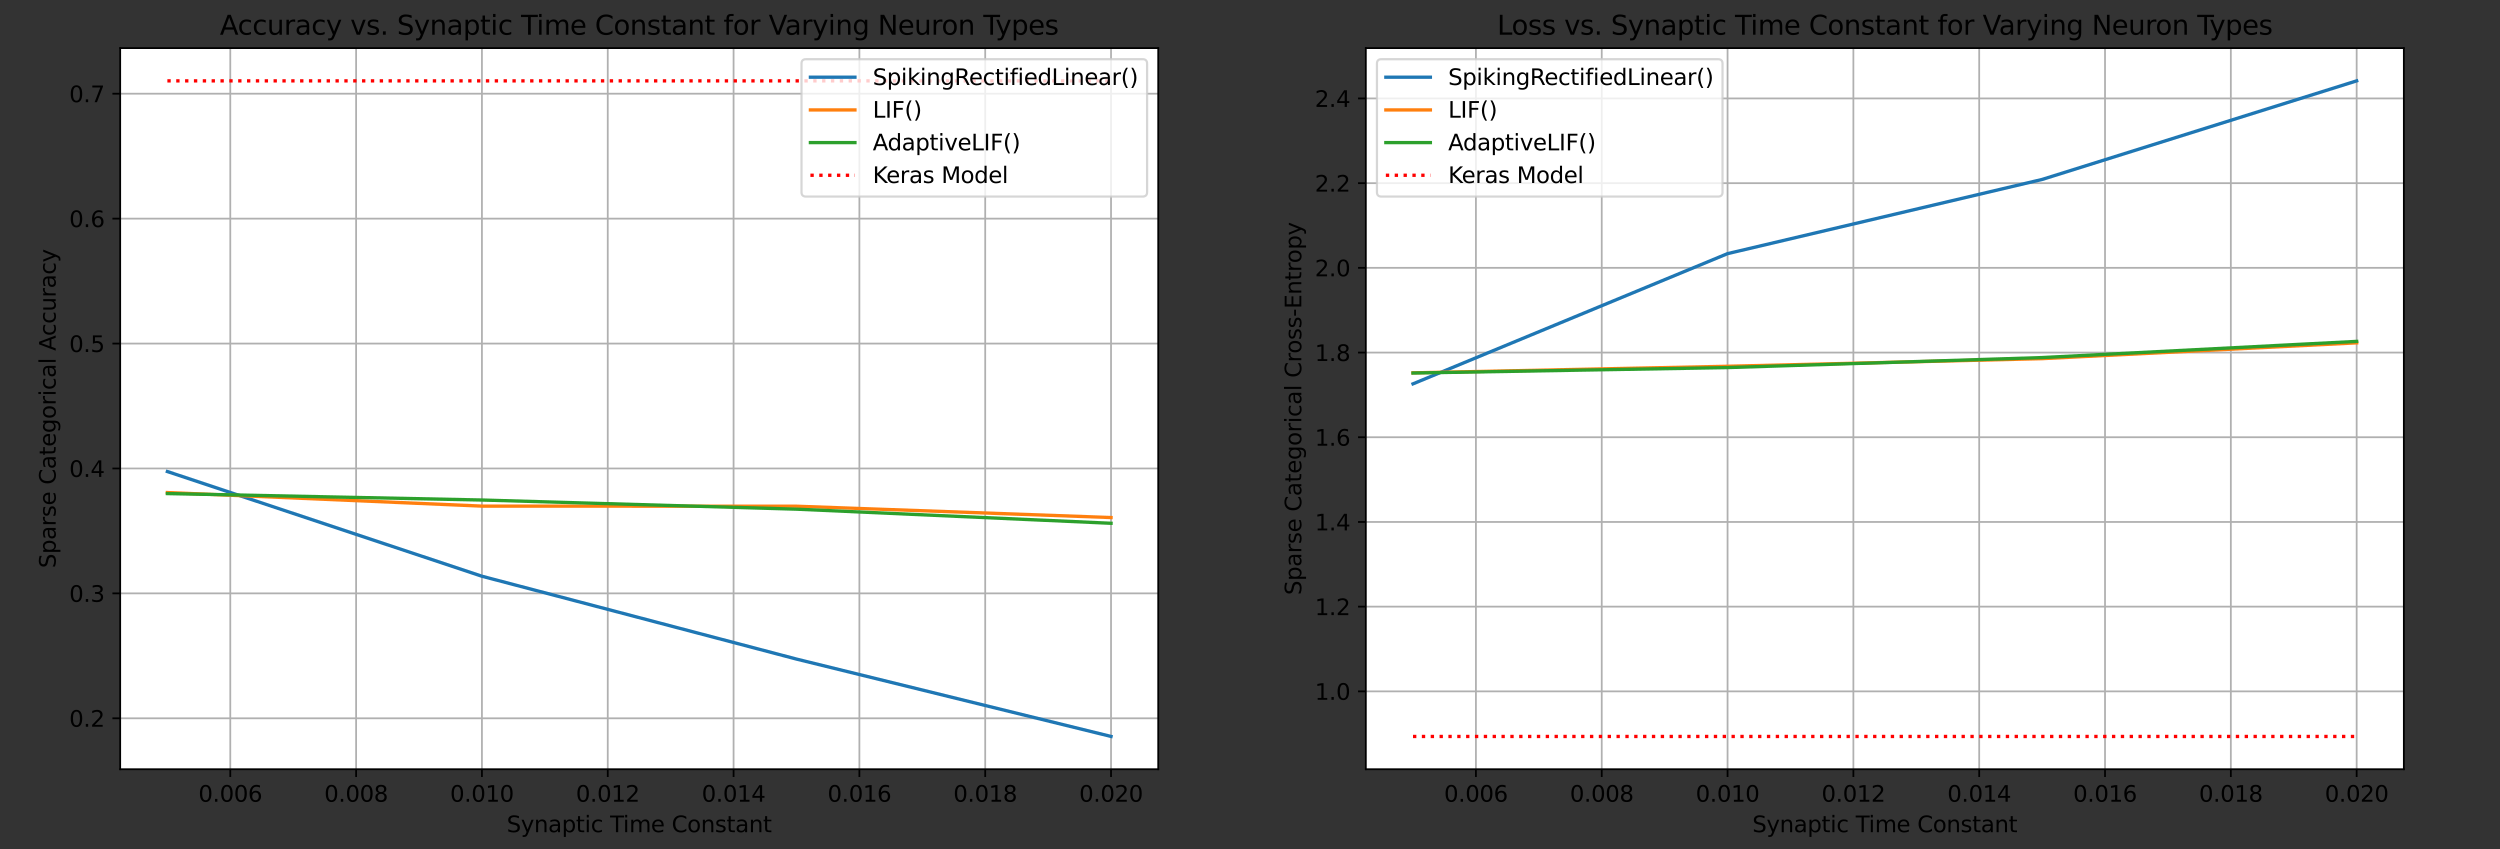 <?xml version="1.0" encoding="utf-8" standalone="no"?>
<!DOCTYPE svg PUBLIC "-//W3C//DTD SVG 1.1//EN"
  "http://www.w3.org/Graphics/SVG/1.1/DTD/svg11.dtd">
<svg xmlns:xlink="http://www.w3.org/1999/xlink" width="1123.2pt" height="381.6pt" viewBox="0 0 1123.2 381.6" xmlns="http://www.w3.org/2000/svg" version="1.1">
 <rect x="0" y="0" width="1123.2" height="381.6" fill="#333333" stroke="none"/>
 <defs>
  <style type="text/css">*{stroke-linejoin: round; stroke-linecap: butt}</style>
 </defs>
 <g id="figure_1">
  <g id="patch_1">
   <path d="M 0 381.6 
L 1123.2 381.6 
L 1123.2 0 
L 0 0 
L 0 381.6 
z
" style="fill: none"/>
  </g>
  <g id="axes_1">
   <g id="patch_2">
    <path d="M 54 345.6 
L 520.364 345.6 
L 520.364 21.6 
L 54 21.6 
z
" style="fill: #ffffff"/>
   </g>
   <g id="matplotlib.axis_1">
    <g id="xtick_1">
     <g id="line2d_1">
      <path d="M 103.463 345.6 
L 103.463 21.6 
" clip-path="url(#pd3a87d5e93)" style="fill: none; stroke: #b0b0b0; stroke-width: 0.8; stroke-linecap: square"/>
     </g>
     <g id="line2d_2">
      <defs>
       <path id="m24e67f2866" d="M 0 0 
L 0 3.5 
" style="stroke: #000000; stroke-width: 0.8"/>
      </defs>
      <g>
       <use xlink:href="#m24e67f2866" x="103.463" y="345.6" style="stroke: #000000; stroke-width: 0.8"/>
      </g>
     </g>
     <g id="text_1">
      <!-- 0.006 -->
      <g transform="translate(89.149 360.198)scale(0.1 -0.1)">
       <defs>
        <path id="DejaVuSans-30" d="M 2034 4250 
Q 1547 4250 1301 3770 
Q 1056 3291 1056 2328 
Q 1056 1369 1301 889 
Q 1547 409 2034 409 
Q 2525 409 2770 889 
Q 3016 1369 3016 2328 
Q 3016 3291 2770 3770 
Q 2525 4250 2034 4250 
z
M 2034 4750 
Q 2819 4750 3233 4129 
Q 3647 3509 3647 2328 
Q 3647 1150 3233 529 
Q 2819 -91 2034 -91 
Q 1250 -91 836 529 
Q 422 1150 422 2328 
Q 422 3509 836 4129 
Q 1250 4750 2034 4750 
z
" transform="scale(0.016)"/>
        <path id="DejaVuSans-2e" d="M 684 794 
L 1344 794 
L 1344 0 
L 684 0 
L 684 794 
z
" transform="scale(0.016)"/>
        <path id="DejaVuSans-36" d="M 2113 2584 
Q 1688 2584 1439 2293 
Q 1191 2003 1191 1497 
Q 1191 994 1439 701 
Q 1688 409 2113 409 
Q 2538 409 2786 701 
Q 3034 994 3034 1497 
Q 3034 2003 2786 2293 
Q 2538 2584 2113 2584 
z
M 3366 4563 
L 3366 3988 
Q 3128 4100 2886 4159 
Q 2644 4219 2406 4219 
Q 1781 4219 1451 3797 
Q 1122 3375 1075 2522 
Q 1259 2794 1537 2939 
Q 1816 3084 2150 3084 
Q 2853 3084 3261 2657 
Q 3669 2231 3669 1497 
Q 3669 778 3244 343 
Q 2819 -91 2113 -91 
Q 1303 -91 875 529 
Q 447 1150 447 2328 
Q 447 3434 972 4092 
Q 1497 4750 2381 4750 
Q 2619 4750 2861 4703 
Q 3103 4656 3366 4563 
z
" transform="scale(0.016)"/>
       </defs>
       <use xlink:href="#DejaVuSans-30"/>
       <use xlink:href="#DejaVuSans-2e" x="63.623"/>
       <use xlink:href="#DejaVuSans-30" x="95.41"/>
       <use xlink:href="#DejaVuSans-30" x="159.033"/>
       <use xlink:href="#DejaVuSans-36" x="222.656"/>
      </g>
     </g>
    </g>
    <g id="xtick_2">
     <g id="line2d_3">
      <path d="M 159.992 345.6 
L 159.992 21.6 
" clip-path="url(#pd3a87d5e93)" style="fill: none; stroke: #b0b0b0; stroke-width: 0.8; stroke-linecap: square"/>
     </g>
     <g id="line2d_4">
      <g>
       <use xlink:href="#m24e67f2866" x="159.992" y="345.6" style="stroke: #000000; stroke-width: 0.8"/>
      </g>
     </g>
     <g id="text_2">
      <!-- 0.008 -->
      <g transform="translate(145.678 360.198)scale(0.1 -0.1)">
       <defs>
        <path id="DejaVuSans-38" d="M 2034 2216 
Q 1584 2216 1326 1975 
Q 1069 1734 1069 1313 
Q 1069 891 1326 650 
Q 1584 409 2034 409 
Q 2484 409 2743 651 
Q 3003 894 3003 1313 
Q 3003 1734 2745 1975 
Q 2488 2216 2034 2216 
z
M 1403 2484 
Q 997 2584 770 2862 
Q 544 3141 544 3541 
Q 544 4100 942 4425 
Q 1341 4750 2034 4750 
Q 2731 4750 3128 4425 
Q 3525 4100 3525 3541 
Q 3525 3141 3298 2862 
Q 3072 2584 2669 2484 
Q 3125 2378 3379 2068 
Q 3634 1759 3634 1313 
Q 3634 634 3220 271 
Q 2806 -91 2034 -91 
Q 1263 -91 848 271 
Q 434 634 434 1313 
Q 434 1759 690 2068 
Q 947 2378 1403 2484 
z
M 1172 3481 
Q 1172 3119 1398 2916 
Q 1625 2713 2034 2713 
Q 2441 2713 2670 2916 
Q 2900 3119 2900 3481 
Q 2900 3844 2670 4047 
Q 2441 4250 2034 4250 
Q 1625 4250 1398 4047 
Q 1172 3844 1172 3481 
z
" transform="scale(0.016)"/>
       </defs>
       <use xlink:href="#DejaVuSans-30"/>
       <use xlink:href="#DejaVuSans-2e" x="63.623"/>
       <use xlink:href="#DejaVuSans-30" x="95.41"/>
       <use xlink:href="#DejaVuSans-30" x="159.033"/>
       <use xlink:href="#DejaVuSans-38" x="222.656"/>
      </g>
     </g>
    </g>
    <g id="xtick_3">
     <g id="line2d_5">
      <path d="M 216.521 345.6 
L 216.521 21.6 
" clip-path="url(#pd3a87d5e93)" style="fill: none; stroke: #b0b0b0; stroke-width: 0.8; stroke-linecap: square"/>
     </g>
     <g id="line2d_6">
      <g>
       <use xlink:href="#m24e67f2866" x="216.521" y="345.6" style="stroke: #000000; stroke-width: 0.8"/>
      </g>
     </g>
     <g id="text_3">
      <!-- 0.010 -->
      <g transform="translate(202.207 360.198)scale(0.1 -0.1)">
       <defs>
        <path id="DejaVuSans-31" d="M 794 531 
L 1825 531 
L 1825 4091 
L 703 3866 
L 703 4441 
L 1819 4666 
L 2450 4666 
L 2450 531 
L 3481 531 
L 3481 0 
L 794 0 
L 794 531 
z
" transform="scale(0.016)"/>
       </defs>
       <use xlink:href="#DejaVuSans-30"/>
       <use xlink:href="#DejaVuSans-2e" x="63.623"/>
       <use xlink:href="#DejaVuSans-30" x="95.41"/>
       <use xlink:href="#DejaVuSans-31" x="159.033"/>
       <use xlink:href="#DejaVuSans-30" x="222.656"/>
      </g>
     </g>
    </g>
    <g id="xtick_4">
     <g id="line2d_7">
      <path d="M 273.05 345.6 
L 273.05 21.6 
" clip-path="url(#pd3a87d5e93)" style="fill: none; stroke: #b0b0b0; stroke-width: 0.8; stroke-linecap: square"/>
     </g>
     <g id="line2d_8">
      <g>
       <use xlink:href="#m24e67f2866" x="273.05" y="345.6" style="stroke: #000000; stroke-width: 0.8"/>
      </g>
     </g>
     <g id="text_4">
      <!-- 0.012 -->
      <g transform="translate(258.736 360.198)scale(0.1 -0.1)">
       <defs>
        <path id="DejaVuSans-32" d="M 1228 531 
L 3431 531 
L 3431 0 
L 469 0 
L 469 531 
Q 828 903 1448 1529 
Q 2069 2156 2228 2338 
Q 2531 2678 2651 2914 
Q 2772 3150 2772 3378 
Q 2772 3750 2511 3984 
Q 2250 4219 1831 4219 
Q 1534 4219 1204 4116 
Q 875 4013 500 3803 
L 500 4441 
Q 881 4594 1212 4672 
Q 1544 4750 1819 4750 
Q 2544 4750 2975 4387 
Q 3406 4025 3406 3419 
Q 3406 3131 3298 2873 
Q 3191 2616 2906 2266 
Q 2828 2175 2409 1742 
Q 1991 1309 1228 531 
z
" transform="scale(0.016)"/>
       </defs>
       <use xlink:href="#DejaVuSans-30"/>
       <use xlink:href="#DejaVuSans-2e" x="63.623"/>
       <use xlink:href="#DejaVuSans-30" x="95.41"/>
       <use xlink:href="#DejaVuSans-31" x="159.033"/>
       <use xlink:href="#DejaVuSans-32" x="222.656"/>
      </g>
     </g>
    </g>
    <g id="xtick_5">
     <g id="line2d_9">
      <path d="M 329.579 345.6 
L 329.579 21.6 
" clip-path="url(#pd3a87d5e93)" style="fill: none; stroke: #b0b0b0; stroke-width: 0.8; stroke-linecap: square"/>
     </g>
     <g id="line2d_10">
      <g>
       <use xlink:href="#m24e67f2866" x="329.579" y="345.6" style="stroke: #000000; stroke-width: 0.8"/>
      </g>
     </g>
     <g id="text_5">
      <!-- 0.014 -->
      <g transform="translate(315.264 360.198)scale(0.1 -0.1)">
       <defs>
        <path id="DejaVuSans-34" d="M 2419 4116 
L 825 1625 
L 2419 1625 
L 2419 4116 
z
M 2253 4666 
L 3047 4666 
L 3047 1625 
L 3713 1625 
L 3713 1100 
L 3047 1100 
L 3047 0 
L 2419 0 
L 2419 1100 
L 313 1100 
L 313 1709 
L 2253 4666 
z
" transform="scale(0.016)"/>
       </defs>
       <use xlink:href="#DejaVuSans-30"/>
       <use xlink:href="#DejaVuSans-2e" x="63.623"/>
       <use xlink:href="#DejaVuSans-30" x="95.41"/>
       <use xlink:href="#DejaVuSans-31" x="159.033"/>
       <use xlink:href="#DejaVuSans-34" x="222.656"/>
      </g>
     </g>
    </g>
    <g id="xtick_6">
     <g id="line2d_11">
      <path d="M 386.107 345.6 
L 386.107 21.6 
" clip-path="url(#pd3a87d5e93)" style="fill: none; stroke: #b0b0b0; stroke-width: 0.8; stroke-linecap: square"/>
     </g>
     <g id="line2d_12">
      <g>
       <use xlink:href="#m24e67f2866" x="386.107" y="345.6" style="stroke: #000000; stroke-width: 0.8"/>
      </g>
     </g>
     <g id="text_6">
      <!-- 0.016 -->
      <g transform="translate(371.793 360.198)scale(0.1 -0.1)">
       <use xlink:href="#DejaVuSans-30"/>
       <use xlink:href="#DejaVuSans-2e" x="63.623"/>
       <use xlink:href="#DejaVuSans-30" x="95.41"/>
       <use xlink:href="#DejaVuSans-31" x="159.033"/>
       <use xlink:href="#DejaVuSans-36" x="222.656"/>
      </g>
     </g>
    </g>
    <g id="xtick_7">
     <g id="line2d_13">
      <path d="M 442.636 345.6 
L 442.636 21.6 
" clip-path="url(#pd3a87d5e93)" style="fill: none; stroke: #b0b0b0; stroke-width: 0.8; stroke-linecap: square"/>
     </g>
     <g id="line2d_14">
      <g>
       <use xlink:href="#m24e67f2866" x="442.636" y="345.6" style="stroke: #000000; stroke-width: 0.8"/>
      </g>
     </g>
     <g id="text_7">
      <!-- 0.018 -->
      <g transform="translate(428.322 360.198)scale(0.1 -0.1)">
       <use xlink:href="#DejaVuSans-30"/>
       <use xlink:href="#DejaVuSans-2e" x="63.623"/>
       <use xlink:href="#DejaVuSans-30" x="95.41"/>
       <use xlink:href="#DejaVuSans-31" x="159.033"/>
       <use xlink:href="#DejaVuSans-38" x="222.656"/>
      </g>
     </g>
    </g>
    <g id="xtick_8">
     <g id="line2d_15">
      <path d="M 499.165 345.6 
L 499.165 21.6 
" clip-path="url(#pd3a87d5e93)" style="fill: none; stroke: #b0b0b0; stroke-width: 0.8; stroke-linecap: square"/>
     </g>
     <g id="line2d_16">
      <g>
       <use xlink:href="#m24e67f2866" x="499.165" y="345.6" style="stroke: #000000; stroke-width: 0.8"/>
      </g>
     </g>
     <g id="text_8">
      <!-- 0.020 -->
      <g transform="translate(484.851 360.198)scale(0.1 -0.1)">
       <use xlink:href="#DejaVuSans-30"/>
       <use xlink:href="#DejaVuSans-2e" x="63.623"/>
       <use xlink:href="#DejaVuSans-30" x="95.41"/>
       <use xlink:href="#DejaVuSans-32" x="159.033"/>
       <use xlink:href="#DejaVuSans-30" x="222.656"/>
      </g>
     </g>
    </g>
    <g id="text_9">
     <!-- Synaptic Time Constant -->
     <g transform="translate(227.654 373.877)scale(0.1 -0.1)">
      <defs>
       <path id="DejaVuSans-53" d="M 3425 4513 
L 3425 3897 
Q 3066 4069 2747 4153 
Q 2428 4238 2131 4238 
Q 1616 4238 1336 4038 
Q 1056 3838 1056 3469 
Q 1056 3159 1242 3001 
Q 1428 2844 1947 2747 
L 2328 2669 
Q 3034 2534 3370 2195 
Q 3706 1856 3706 1288 
Q 3706 609 3251 259 
Q 2797 -91 1919 -91 
Q 1588 -91 1214 -16 
Q 841 59 441 206 
L 441 856 
Q 825 641 1194 531 
Q 1563 422 1919 422 
Q 2459 422 2753 634 
Q 3047 847 3047 1241 
Q 3047 1584 2836 1778 
Q 2625 1972 2144 2069 
L 1759 2144 
Q 1053 2284 737 2584 
Q 422 2884 422 3419 
Q 422 4038 858 4394 
Q 1294 4750 2059 4750 
Q 2388 4750 2728 4690 
Q 3069 4631 3425 4513 
z
" transform="scale(0.016)"/>
       <path id="DejaVuSans-79" d="M 2059 -325 
Q 1816 -950 1584 -1140 
Q 1353 -1331 966 -1331 
L 506 -1331 
L 506 -850 
L 844 -850 
Q 1081 -850 1212 -737 
Q 1344 -625 1503 -206 
L 1606 56 
L 191 3500 
L 800 3500 
L 1894 763 
L 2988 3500 
L 3597 3500 
L 2059 -325 
z
" transform="scale(0.016)"/>
       <path id="DejaVuSans-6e" d="M 3513 2113 
L 3513 0 
L 2938 0 
L 2938 2094 
Q 2938 2591 2744 2837 
Q 2550 3084 2163 3084 
Q 1697 3084 1428 2787 
Q 1159 2491 1159 1978 
L 1159 0 
L 581 0 
L 581 3500 
L 1159 3500 
L 1159 2956 
Q 1366 3272 1645 3428 
Q 1925 3584 2291 3584 
Q 2894 3584 3203 3211 
Q 3513 2838 3513 2113 
z
" transform="scale(0.016)"/>
       <path id="DejaVuSans-61" d="M 2194 1759 
Q 1497 1759 1228 1600 
Q 959 1441 959 1056 
Q 959 750 1161 570 
Q 1363 391 1709 391 
Q 2188 391 2477 730 
Q 2766 1069 2766 1631 
L 2766 1759 
L 2194 1759 
z
M 3341 1997 
L 3341 0 
L 2766 0 
L 2766 531 
Q 2569 213 2275 61 
Q 1981 -91 1556 -91 
Q 1019 -91 701 211 
Q 384 513 384 1019 
Q 384 1609 779 1909 
Q 1175 2209 1959 2209 
L 2766 2209 
L 2766 2266 
Q 2766 2663 2505 2880 
Q 2244 3097 1772 3097 
Q 1472 3097 1187 3025 
Q 903 2953 641 2809 
L 641 3341 
Q 956 3463 1253 3523 
Q 1550 3584 1831 3584 
Q 2591 3584 2966 3190 
Q 3341 2797 3341 1997 
z
" transform="scale(0.016)"/>
       <path id="DejaVuSans-70" d="M 1159 525 
L 1159 -1331 
L 581 -1331 
L 581 3500 
L 1159 3500 
L 1159 2969 
Q 1341 3281 1617 3432 
Q 1894 3584 2278 3584 
Q 2916 3584 3314 3078 
Q 3713 2572 3713 1747 
Q 3713 922 3314 415 
Q 2916 -91 2278 -91 
Q 1894 -91 1617 61 
Q 1341 213 1159 525 
z
M 3116 1747 
Q 3116 2381 2855 2742 
Q 2594 3103 2138 3103 
Q 1681 3103 1420 2742 
Q 1159 2381 1159 1747 
Q 1159 1113 1420 752 
Q 1681 391 2138 391 
Q 2594 391 2855 752 
Q 3116 1113 3116 1747 
z
" transform="scale(0.016)"/>
       <path id="DejaVuSans-74" d="M 1172 4494 
L 1172 3500 
L 2356 3500 
L 2356 3053 
L 1172 3053 
L 1172 1153 
Q 1172 725 1289 603 
Q 1406 481 1766 481 
L 2356 481 
L 2356 0 
L 1766 0 
Q 1100 0 847 248 
Q 594 497 594 1153 
L 594 3053 
L 172 3053 
L 172 3500 
L 594 3500 
L 594 4494 
L 1172 4494 
z
" transform="scale(0.016)"/>
       <path id="DejaVuSans-69" d="M 603 3500 
L 1178 3500 
L 1178 0 
L 603 0 
L 603 3500 
z
M 603 4863 
L 1178 4863 
L 1178 4134 
L 603 4134 
L 603 4863 
z
" transform="scale(0.016)"/>
       <path id="DejaVuSans-63" d="M 3122 3366 
L 3122 2828 
Q 2878 2963 2633 3030 
Q 2388 3097 2138 3097 
Q 1578 3097 1268 2742 
Q 959 2388 959 1747 
Q 959 1106 1268 751 
Q 1578 397 2138 397 
Q 2388 397 2633 464 
Q 2878 531 3122 666 
L 3122 134 
Q 2881 22 2623 -34 
Q 2366 -91 2075 -91 
Q 1284 -91 818 406 
Q 353 903 353 1747 
Q 353 2603 823 3093 
Q 1294 3584 2113 3584 
Q 2378 3584 2631 3529 
Q 2884 3475 3122 3366 
z
" transform="scale(0.016)"/>
       <path id="DejaVuSans-20" transform="scale(0.016)"/>
       <path id="DejaVuSans-54" d="M -19 4666 
L 3928 4666 
L 3928 4134 
L 2272 4134 
L 2272 0 
L 1638 0 
L 1638 4134 
L -19 4134 
L -19 4666 
z
" transform="scale(0.016)"/>
       <path id="DejaVuSans-6d" d="M 3328 2828 
Q 3544 3216 3844 3400 
Q 4144 3584 4550 3584 
Q 5097 3584 5394 3201 
Q 5691 2819 5691 2113 
L 5691 0 
L 5113 0 
L 5113 2094 
Q 5113 2597 4934 2840 
Q 4756 3084 4391 3084 
Q 3944 3084 3684 2787 
Q 3425 2491 3425 1978 
L 3425 0 
L 2847 0 
L 2847 2094 
Q 2847 2600 2669 2842 
Q 2491 3084 2119 3084 
Q 1678 3084 1418 2786 
Q 1159 2488 1159 1978 
L 1159 0 
L 581 0 
L 581 3500 
L 1159 3500 
L 1159 2956 
Q 1356 3278 1631 3431 
Q 1906 3584 2284 3584 
Q 2666 3584 2933 3390 
Q 3200 3197 3328 2828 
z
" transform="scale(0.016)"/>
       <path id="DejaVuSans-65" d="M 3597 1894 
L 3597 1613 
L 953 1613 
Q 991 1019 1311 708 
Q 1631 397 2203 397 
Q 2534 397 2845 478 
Q 3156 559 3463 722 
L 3463 178 
Q 3153 47 2828 -22 
Q 2503 -91 2169 -91 
Q 1331 -91 842 396 
Q 353 884 353 1716 
Q 353 2575 817 3079 
Q 1281 3584 2069 3584 
Q 2775 3584 3186 3129 
Q 3597 2675 3597 1894 
z
M 3022 2063 
Q 3016 2534 2758 2815 
Q 2500 3097 2075 3097 
Q 1594 3097 1305 2825 
Q 1016 2553 972 2059 
L 3022 2063 
z
" transform="scale(0.016)"/>
       <path id="DejaVuSans-43" d="M 4122 4306 
L 4122 3641 
Q 3803 3938 3442 4084 
Q 3081 4231 2675 4231 
Q 1875 4231 1450 3742 
Q 1025 3253 1025 2328 
Q 1025 1406 1450 917 
Q 1875 428 2675 428 
Q 3081 428 3442 575 
Q 3803 722 4122 1019 
L 4122 359 
Q 3791 134 3420 21 
Q 3050 -91 2638 -91 
Q 1578 -91 968 557 
Q 359 1206 359 2328 
Q 359 3453 968 4101 
Q 1578 4750 2638 4750 
Q 3056 4750 3426 4639 
Q 3797 4528 4122 4306 
z
" transform="scale(0.016)"/>
       <path id="DejaVuSans-6f" d="M 1959 3097 
Q 1497 3097 1228 2736 
Q 959 2375 959 1747 
Q 959 1119 1226 758 
Q 1494 397 1959 397 
Q 2419 397 2687 759 
Q 2956 1122 2956 1747 
Q 2956 2369 2687 2733 
Q 2419 3097 1959 3097 
z
M 1959 3584 
Q 2709 3584 3137 3096 
Q 3566 2609 3566 1747 
Q 3566 888 3137 398 
Q 2709 -91 1959 -91 
Q 1206 -91 779 398 
Q 353 888 353 1747 
Q 353 2609 779 3096 
Q 1206 3584 1959 3584 
z
" transform="scale(0.016)"/>
       <path id="DejaVuSans-73" d="M 2834 3397 
L 2834 2853 
Q 2591 2978 2328 3040 
Q 2066 3103 1784 3103 
Q 1356 3103 1142 2972 
Q 928 2841 928 2578 
Q 928 2378 1081 2264 
Q 1234 2150 1697 2047 
L 1894 2003 
Q 2506 1872 2764 1633 
Q 3022 1394 3022 966 
Q 3022 478 2636 193 
Q 2250 -91 1575 -91 
Q 1294 -91 989 -36 
Q 684 19 347 128 
L 347 722 
Q 666 556 975 473 
Q 1284 391 1588 391 
Q 1994 391 2212 530 
Q 2431 669 2431 922 
Q 2431 1156 2273 1281 
Q 2116 1406 1581 1522 
L 1381 1569 
Q 847 1681 609 1914 
Q 372 2147 372 2553 
Q 372 3047 722 3315 
Q 1072 3584 1716 3584 
Q 2034 3584 2315 3537 
Q 2597 3491 2834 3397 
z
" transform="scale(0.016)"/>
      </defs>
      <use xlink:href="#DejaVuSans-53"/>
      <use xlink:href="#DejaVuSans-79" x="63.477"/>
      <use xlink:href="#DejaVuSans-6e" x="122.656"/>
      <use xlink:href="#DejaVuSans-61" x="186.035"/>
      <use xlink:href="#DejaVuSans-70" x="247.314"/>
      <use xlink:href="#DejaVuSans-74" x="310.791"/>
      <use xlink:href="#DejaVuSans-69" x="350"/>
      <use xlink:href="#DejaVuSans-63" x="377.783"/>
      <use xlink:href="#DejaVuSans-20" x="432.764"/>
      <use xlink:href="#DejaVuSans-54" x="464.551"/>
      <use xlink:href="#DejaVuSans-69" x="522.51"/>
      <use xlink:href="#DejaVuSans-6d" x="550.293"/>
      <use xlink:href="#DejaVuSans-65" x="647.705"/>
      <use xlink:href="#DejaVuSans-20" x="709.229"/>
      <use xlink:href="#DejaVuSans-43" x="741.016"/>
      <use xlink:href="#DejaVuSans-6f" x="810.84"/>
      <use xlink:href="#DejaVuSans-6e" x="872.021"/>
      <use xlink:href="#DejaVuSans-73" x="935.4"/>
      <use xlink:href="#DejaVuSans-74" x="987.5"/>
      <use xlink:href="#DejaVuSans-61" x="1026.709"/>
      <use xlink:href="#DejaVuSans-6e" x="1087.988"/>
      <use xlink:href="#DejaVuSans-74" x="1151.367"/>
     </g>
    </g>
   </g>
   <g id="matplotlib.axis_2">
    <g id="ytick_1">
     <g id="line2d_17">
      <path d="M 54 322.713 
L 520.364 322.713 
" clip-path="url(#pd3a87d5e93)" style="fill: none; stroke: #b0b0b0; stroke-width: 0.8; stroke-linecap: square"/>
     </g>
     <g id="line2d_18">
      <defs>
       <path id="m624f895785" d="M 0 0 
L -3.5 0 
" style="stroke: #000000; stroke-width: 0.8"/>
      </defs>
      <g>
       <use xlink:href="#m624f895785" x="54" y="322.713" style="stroke: #000000; stroke-width: 0.8"/>
      </g>
     </g>
     <g id="text_10">
      <!-- 0.2 -->
      <g transform="translate(31.097 326.512)scale(0.1 -0.1)">
       <use xlink:href="#DejaVuSans-30"/>
       <use xlink:href="#DejaVuSans-2e" x="63.623"/>
       <use xlink:href="#DejaVuSans-32" x="95.41"/>
      </g>
     </g>
    </g>
    <g id="ytick_2">
     <g id="line2d_19">
      <path d="M 54 266.592 
L 520.364 266.592 
" clip-path="url(#pd3a87d5e93)" style="fill: none; stroke: #b0b0b0; stroke-width: 0.8; stroke-linecap: square"/>
     </g>
     <g id="line2d_20">
      <g>
       <use xlink:href="#m624f895785" x="54" y="266.592" style="stroke: #000000; stroke-width: 0.8"/>
      </g>
     </g>
     <g id="text_11">
      <!-- 0.3 -->
      <g transform="translate(31.097 270.391)scale(0.1 -0.1)">
       <defs>
        <path id="DejaVuSans-33" d="M 2597 2516 
Q 3050 2419 3304 2112 
Q 3559 1806 3559 1356 
Q 3559 666 3084 287 
Q 2609 -91 1734 -91 
Q 1441 -91 1130 -33 
Q 819 25 488 141 
L 488 750 
Q 750 597 1062 519 
Q 1375 441 1716 441 
Q 2309 441 2620 675 
Q 2931 909 2931 1356 
Q 2931 1769 2642 2001 
Q 2353 2234 1838 2234 
L 1294 2234 
L 1294 2753 
L 1863 2753 
Q 2328 2753 2575 2939 
Q 2822 3125 2822 3475 
Q 2822 3834 2567 4026 
Q 2313 4219 1838 4219 
Q 1578 4219 1281 4162 
Q 984 4106 628 3988 
L 628 4550 
Q 988 4650 1302 4700 
Q 1616 4750 1894 4750 
Q 2613 4750 3031 4423 
Q 3450 4097 3450 3541 
Q 3450 3153 3228 2886 
Q 3006 2619 2597 2516 
z
" transform="scale(0.016)"/>
       </defs>
       <use xlink:href="#DejaVuSans-30"/>
       <use xlink:href="#DejaVuSans-2e" x="63.623"/>
       <use xlink:href="#DejaVuSans-33" x="95.41"/>
      </g>
     </g>
    </g>
    <g id="ytick_3">
     <g id="line2d_21">
      <path d="M 54 210.471 
L 520.364 210.471 
" clip-path="url(#pd3a87d5e93)" style="fill: none; stroke: #b0b0b0; stroke-width: 0.8; stroke-linecap: square"/>
     </g>
     <g id="line2d_22">
      <g>
       <use xlink:href="#m624f895785" x="54" y="210.471" style="stroke: #000000; stroke-width: 0.8"/>
      </g>
     </g>
     <g id="text_12">
      <!-- 0.4 -->
      <g transform="translate(31.097 214.27)scale(0.1 -0.1)">
       <use xlink:href="#DejaVuSans-30"/>
       <use xlink:href="#DejaVuSans-2e" x="63.623"/>
       <use xlink:href="#DejaVuSans-34" x="95.41"/>
      </g>
     </g>
    </g>
    <g id="ytick_4">
     <g id="line2d_23">
      <path d="M 54 154.35 
L 520.364 154.35 
" clip-path="url(#pd3a87d5e93)" style="fill: none; stroke: #b0b0b0; stroke-width: 0.8; stroke-linecap: square"/>
     </g>
     <g id="line2d_24">
      <g>
       <use xlink:href="#m624f895785" x="54" y="154.35" style="stroke: #000000; stroke-width: 0.8"/>
      </g>
     </g>
     <g id="text_13">
      <!-- 0.5 -->
      <g transform="translate(31.097 158.149)scale(0.1 -0.1)">
       <defs>
        <path id="DejaVuSans-35" d="M 691 4666 
L 3169 4666 
L 3169 4134 
L 1269 4134 
L 1269 2991 
Q 1406 3038 1543 3061 
Q 1681 3084 1819 3084 
Q 2600 3084 3056 2656 
Q 3513 2228 3513 1497 
Q 3513 744 3044 326 
Q 2575 -91 1722 -91 
Q 1428 -91 1123 -41 
Q 819 9 494 109 
L 494 744 
Q 775 591 1075 516 
Q 1375 441 1709 441 
Q 2250 441 2565 725 
Q 2881 1009 2881 1497 
Q 2881 1984 2565 2268 
Q 2250 2553 1709 2553 
Q 1456 2553 1204 2497 
Q 953 2441 691 2322 
L 691 4666 
z
" transform="scale(0.016)"/>
       </defs>
       <use xlink:href="#DejaVuSans-30"/>
       <use xlink:href="#DejaVuSans-2e" x="63.623"/>
       <use xlink:href="#DejaVuSans-35" x="95.41"/>
      </g>
     </g>
    </g>
    <g id="ytick_5">
     <g id="line2d_25">
      <path d="M 54 98.229 
L 520.364 98.229 
" clip-path="url(#pd3a87d5e93)" style="fill: none; stroke: #b0b0b0; stroke-width: 0.8; stroke-linecap: square"/>
     </g>
     <g id="line2d_26">
      <g>
       <use xlink:href="#m624f895785" x="54" y="98.229" style="stroke: #000000; stroke-width: 0.8"/>
      </g>
     </g>
     <g id="text_14">
      <!-- 0.6 -->
      <g transform="translate(31.097 102.028)scale(0.1 -0.1)">
       <use xlink:href="#DejaVuSans-30"/>
       <use xlink:href="#DejaVuSans-2e" x="63.623"/>
       <use xlink:href="#DejaVuSans-36" x="95.41"/>
      </g>
     </g>
    </g>
    <g id="ytick_6">
     <g id="line2d_27">
      <path d="M 54 42.108 
L 520.364 42.108 
" clip-path="url(#pd3a87d5e93)" style="fill: none; stroke: #b0b0b0; stroke-width: 0.8; stroke-linecap: square"/>
     </g>
     <g id="line2d_28">
      <g>
       <use xlink:href="#m624f895785" x="54" y="42.108" style="stroke: #000000; stroke-width: 0.8"/>
      </g>
     </g>
     <g id="text_15">
      <!-- 0.7 -->
      <g transform="translate(31.097 45.907)scale(0.1 -0.1)">
       <defs>
        <path id="DejaVuSans-37" d="M 525 4666 
L 3525 4666 
L 3525 4397 
L 1831 0 
L 1172 0 
L 2766 4134 
L 525 4134 
L 525 4666 
z
" transform="scale(0.016)"/>
       </defs>
       <use xlink:href="#DejaVuSans-30"/>
       <use xlink:href="#DejaVuSans-2e" x="63.623"/>
       <use xlink:href="#DejaVuSans-37" x="95.41"/>
      </g>
     </g>
    </g>
    <g id="text_16">
     <!-- Sparse Categorical Accuracy -->
     <g transform="translate(25.017 255.228)rotate(-90)scale(0.1 -0.1)">
      <defs>
       <path id="DejaVuSans-72" d="M 2631 2963 
Q 2534 3019 2420 3045 
Q 2306 3072 2169 3072 
Q 1681 3072 1420 2755 
Q 1159 2438 1159 1844 
L 1159 0 
L 581 0 
L 581 3500 
L 1159 3500 
L 1159 2956 
Q 1341 3275 1631 3429 
Q 1922 3584 2338 3584 
Q 2397 3584 2469 3576 
Q 2541 3569 2628 3553 
L 2631 2963 
z
" transform="scale(0.016)"/>
       <path id="DejaVuSans-67" d="M 2906 1791 
Q 2906 2416 2648 2759 
Q 2391 3103 1925 3103 
Q 1463 3103 1205 2759 
Q 947 2416 947 1791 
Q 947 1169 1205 825 
Q 1463 481 1925 481 
Q 2391 481 2648 825 
Q 2906 1169 2906 1791 
z
M 3481 434 
Q 3481 -459 3084 -895 
Q 2688 -1331 1869 -1331 
Q 1566 -1331 1297 -1286 
Q 1028 -1241 775 -1147 
L 775 -588 
Q 1028 -725 1275 -790 
Q 1522 -856 1778 -856 
Q 2344 -856 2625 -561 
Q 2906 -266 2906 331 
L 2906 616 
Q 2728 306 2450 153 
Q 2172 0 1784 0 
Q 1141 0 747 490 
Q 353 981 353 1791 
Q 353 2603 747 3093 
Q 1141 3584 1784 3584 
Q 2172 3584 2450 3431 
Q 2728 3278 2906 2969 
L 2906 3500 
L 3481 3500 
L 3481 434 
z
" transform="scale(0.016)"/>
       <path id="DejaVuSans-6c" d="M 603 4863 
L 1178 4863 
L 1178 0 
L 603 0 
L 603 4863 
z
" transform="scale(0.016)"/>
       <path id="DejaVuSans-41" d="M 2188 4044 
L 1331 1722 
L 3047 1722 
L 2188 4044 
z
M 1831 4666 
L 2547 4666 
L 4325 0 
L 3669 0 
L 3244 1197 
L 1141 1197 
L 716 0 
L 50 0 
L 1831 4666 
z
" transform="scale(0.016)"/>
       <path id="DejaVuSans-75" d="M 544 1381 
L 544 3500 
L 1119 3500 
L 1119 1403 
Q 1119 906 1312 657 
Q 1506 409 1894 409 
Q 2359 409 2629 706 
Q 2900 1003 2900 1516 
L 2900 3500 
L 3475 3500 
L 3475 0 
L 2900 0 
L 2900 538 
Q 2691 219 2414 64 
Q 2138 -91 1772 -91 
Q 1169 -91 856 284 
Q 544 659 544 1381 
z
M 1991 3584 
L 1991 3584 
z
" transform="scale(0.016)"/>
      </defs>
      <use xlink:href="#DejaVuSans-53"/>
      <use xlink:href="#DejaVuSans-70" x="63.477"/>
      <use xlink:href="#DejaVuSans-61" x="126.953"/>
      <use xlink:href="#DejaVuSans-72" x="188.232"/>
      <use xlink:href="#DejaVuSans-73" x="229.346"/>
      <use xlink:href="#DejaVuSans-65" x="281.445"/>
      <use xlink:href="#DejaVuSans-20" x="342.969"/>
      <use xlink:href="#DejaVuSans-43" x="374.756"/>
      <use xlink:href="#DejaVuSans-61" x="444.58"/>
      <use xlink:href="#DejaVuSans-74" x="505.859"/>
      <use xlink:href="#DejaVuSans-65" x="545.068"/>
      <use xlink:href="#DejaVuSans-67" x="606.592"/>
      <use xlink:href="#DejaVuSans-6f" x="670.068"/>
      <use xlink:href="#DejaVuSans-72" x="731.25"/>
      <use xlink:href="#DejaVuSans-69" x="772.363"/>
      <use xlink:href="#DejaVuSans-63" x="800.146"/>
      <use xlink:href="#DejaVuSans-61" x="855.127"/>
      <use xlink:href="#DejaVuSans-6c" x="916.406"/>
      <use xlink:href="#DejaVuSans-20" x="944.189"/>
      <use xlink:href="#DejaVuSans-41" x="975.977"/>
      <use xlink:href="#DejaVuSans-63" x="1042.635"/>
      <use xlink:href="#DejaVuSans-63" x="1097.615"/>
      <use xlink:href="#DejaVuSans-75" x="1152.596"/>
      <use xlink:href="#DejaVuSans-72" x="1215.975"/>
      <use xlink:href="#DejaVuSans-61" x="1257.088"/>
      <use xlink:href="#DejaVuSans-63" x="1318.367"/>
      <use xlink:href="#DejaVuSans-79" x="1373.348"/>
     </g>
    </g>
   </g>
   <g id="line2d_29">
    <path d="M 75.198 211.857 
L 216.521 258.892 
L 357.843 296.111 
L 499.165 330.873 
" clip-path="url(#pd3a87d5e93)" style="fill: none; stroke: #1f77b4; stroke-width: 1.5; stroke-linecap: square"/>
   </g>
   <g id="line2d_30">
    <path d="M 75.198 221.291 
L 216.521 227.386 
L 357.843 227.436 
L 499.165 232.526 
" clip-path="url(#pd3a87d5e93)" style="fill: none; stroke: #ff7f0e; stroke-width: 1.5; stroke-linecap: square"/>
   </g>
   <g id="line2d_31">
    <path d="M 75.198 221.757 
L 216.521 224.647 
L 357.843 228.761 
L 499.165 235.102 
" clip-path="url(#pd3a87d5e93)" style="fill: none; stroke: #2ca02c; stroke-width: 1.5; stroke-linecap: square"/>
   </g>
   <g id="LineCollection_1">
    <path d="M 75.198 36.327 
L 499.165 36.327 
" clip-path="url(#pd3a87d5e93)" style="fill: none; stroke-dasharray: 1.5,2.475; stroke-dashoffset: 0; stroke: #ff0000; stroke-width: 1.5"/>
   </g>
   <g id="patch_3">
    <path d="M 54 345.6 
L 54 21.6 
" style="fill: none; stroke: #000000; stroke-width: 0.8; stroke-linejoin: miter; stroke-linecap: square"/>
   </g>
   <g id="patch_4">
    <path d="M 520.364 345.6 
L 520.364 21.6 
" style="fill: none; stroke: #000000; stroke-width: 0.8; stroke-linejoin: miter; stroke-linecap: square"/>
   </g>
   <g id="patch_5">
    <path d="M 54 345.6 
L 520.364 345.6 
" style="fill: none; stroke: #000000; stroke-width: 0.8; stroke-linejoin: miter; stroke-linecap: square"/>
   </g>
   <g id="patch_6">
    <path d="M 54 21.6 
L 520.364 21.6 
" style="fill: none; stroke: #000000; stroke-width: 0.8; stroke-linejoin: miter; stroke-linecap: square"/>
   </g>
   <g id="text_17">
    <!-- Accuracy vs. Synaptic Time Constant for Varying Neuron Types -->
    <g transform="translate(98.773 15.6)scale(0.12 -0.12)">
     <defs>
      <path id="DejaVuSans-76" d="M 191 3500 
L 800 3500 
L 1894 563 
L 2988 3500 
L 3597 3500 
L 2284 0 
L 1503 0 
L 191 3500 
z
" transform="scale(0.016)"/>
      <path id="DejaVuSans-66" d="M 2375 4863 
L 2375 4384 
L 1825 4384 
Q 1516 4384 1395 4259 
Q 1275 4134 1275 3809 
L 1275 3500 
L 2222 3500 
L 2222 3053 
L 1275 3053 
L 1275 0 
L 697 0 
L 697 3053 
L 147 3053 
L 147 3500 
L 697 3500 
L 697 3744 
Q 697 4328 969 4595 
Q 1241 4863 1831 4863 
L 2375 4863 
z
" transform="scale(0.016)"/>
      <path id="DejaVuSans-56" d="M 1831 0 
L 50 4666 
L 709 4666 
L 2188 738 
L 3669 4666 
L 4325 4666 
L 2547 0 
L 1831 0 
z
" transform="scale(0.016)"/>
      <path id="DejaVuSans-4e" d="M 628 4666 
L 1478 4666 
L 3547 763 
L 3547 4666 
L 4159 4666 
L 4159 0 
L 3309 0 
L 1241 3903 
L 1241 0 
L 628 0 
L 628 4666 
z
" transform="scale(0.016)"/>
     </defs>
     <use xlink:href="#DejaVuSans-41"/>
     <use xlink:href="#DejaVuSans-63" x="66.658"/>
     <use xlink:href="#DejaVuSans-63" x="121.639"/>
     <use xlink:href="#DejaVuSans-75" x="176.619"/>
     <use xlink:href="#DejaVuSans-72" x="239.998"/>
     <use xlink:href="#DejaVuSans-61" x="281.111"/>
     <use xlink:href="#DejaVuSans-63" x="342.391"/>
     <use xlink:href="#DejaVuSans-79" x="397.371"/>
     <use xlink:href="#DejaVuSans-20" x="456.551"/>
     <use xlink:href="#DejaVuSans-76" x="488.338"/>
     <use xlink:href="#DejaVuSans-73" x="547.518"/>
     <use xlink:href="#DejaVuSans-2e" x="599.617"/>
     <use xlink:href="#DejaVuSans-20" x="631.404"/>
     <use xlink:href="#DejaVuSans-53" x="663.191"/>
     <use xlink:href="#DejaVuSans-79" x="726.668"/>
     <use xlink:href="#DejaVuSans-6e" x="785.848"/>
     <use xlink:href="#DejaVuSans-61" x="849.227"/>
     <use xlink:href="#DejaVuSans-70" x="910.506"/>
     <use xlink:href="#DejaVuSans-74" x="973.982"/>
     <use xlink:href="#DejaVuSans-69" x="1013.191"/>
     <use xlink:href="#DejaVuSans-63" x="1040.975"/>
     <use xlink:href="#DejaVuSans-20" x="1095.955"/>
     <use xlink:href="#DejaVuSans-54" x="1127.742"/>
     <use xlink:href="#DejaVuSans-69" x="1185.701"/>
     <use xlink:href="#DejaVuSans-6d" x="1213.484"/>
     <use xlink:href="#DejaVuSans-65" x="1310.896"/>
     <use xlink:href="#DejaVuSans-20" x="1372.42"/>
     <use xlink:href="#DejaVuSans-43" x="1404.207"/>
     <use xlink:href="#DejaVuSans-6f" x="1474.031"/>
     <use xlink:href="#DejaVuSans-6e" x="1535.213"/>
     <use xlink:href="#DejaVuSans-73" x="1598.592"/>
     <use xlink:href="#DejaVuSans-74" x="1650.691"/>
     <use xlink:href="#DejaVuSans-61" x="1689.9"/>
     <use xlink:href="#DejaVuSans-6e" x="1751.18"/>
     <use xlink:href="#DejaVuSans-74" x="1814.559"/>
     <use xlink:href="#DejaVuSans-20" x="1853.768"/>
     <use xlink:href="#DejaVuSans-66" x="1885.555"/>
     <use xlink:href="#DejaVuSans-6f" x="1920.76"/>
     <use xlink:href="#DejaVuSans-72" x="1981.941"/>
     <use xlink:href="#DejaVuSans-20" x="2023.055"/>
     <use xlink:href="#DejaVuSans-56" x="2054.842"/>
     <use xlink:href="#DejaVuSans-61" x="2115.5"/>
     <use xlink:href="#DejaVuSans-72" x="2176.779"/>
     <use xlink:href="#DejaVuSans-79" x="2217.893"/>
     <use xlink:href="#DejaVuSans-69" x="2277.072"/>
     <use xlink:href="#DejaVuSans-6e" x="2304.855"/>
     <use xlink:href="#DejaVuSans-67" x="2368.234"/>
     <use xlink:href="#DejaVuSans-20" x="2431.711"/>
     <use xlink:href="#DejaVuSans-4e" x="2463.498"/>
     <use xlink:href="#DejaVuSans-65" x="2538.303"/>
     <use xlink:href="#DejaVuSans-75" x="2599.826"/>
     <use xlink:href="#DejaVuSans-72" x="2663.205"/>
     <use xlink:href="#DejaVuSans-6f" x="2702.068"/>
     <use xlink:href="#DejaVuSans-6e" x="2763.25"/>
     <use xlink:href="#DejaVuSans-20" x="2826.629"/>
     <use xlink:href="#DejaVuSans-54" x="2858.416"/>
     <use xlink:href="#DejaVuSans-79" x="2903.875"/>
     <use xlink:href="#DejaVuSans-70" x="2963.055"/>
     <use xlink:href="#DejaVuSans-65" x="3026.531"/>
     <use xlink:href="#DejaVuSans-73" x="3088.055"/>
    </g>
   </g>
   <g id="legend_1">
    <g id="patch_7">
     <path d="M 362.103 88.312 
L 513.364 88.312 
Q 515.364 88.312 515.364 86.312 
L 515.364 28.6 
Q 515.364 26.6 513.364 26.6 
L 362.103 26.6 
Q 360.103 26.6 360.103 28.6 
L 360.103 86.312 
Q 360.103 88.312 362.103 88.312 
z
" style="fill: #ffffff; opacity: 0.8; stroke: #cccccc; stroke-linejoin: miter"/>
    </g>
    <g id="line2d_32">
     <path d="M 364.103 34.698 
L 374.103 34.698 
L 384.103 34.698 
" style="fill: none; stroke: #1f77b4; stroke-width: 1.5; stroke-linecap: square"/>
    </g>
    <g id="text_18">
     <!-- SpikingRectifiedLinear() -->
     <g transform="translate(392.103 38.198)scale(0.1 -0.1)">
      <defs>
       <path id="DejaVuSans-6b" d="M 581 4863 
L 1159 4863 
L 1159 1991 
L 2875 3500 
L 3609 3500 
L 1753 1863 
L 3688 0 
L 2938 0 
L 1159 1709 
L 1159 0 
L 581 0 
L 581 4863 
z
" transform="scale(0.016)"/>
       <path id="DejaVuSans-52" d="M 2841 2188 
Q 3044 2119 3236 1894 
Q 3428 1669 3622 1275 
L 4263 0 
L 3584 0 
L 2988 1197 
Q 2756 1666 2539 1819 
Q 2322 1972 1947 1972 
L 1259 1972 
L 1259 0 
L 628 0 
L 628 4666 
L 2053 4666 
Q 2853 4666 3247 4331 
Q 3641 3997 3641 3322 
Q 3641 2881 3436 2590 
Q 3231 2300 2841 2188 
z
M 1259 4147 
L 1259 2491 
L 2053 2491 
Q 2509 2491 2742 2702 
Q 2975 2913 2975 3322 
Q 2975 3731 2742 3939 
Q 2509 4147 2053 4147 
L 1259 4147 
z
" transform="scale(0.016)"/>
       <path id="DejaVuSans-64" d="M 2906 2969 
L 2906 4863 
L 3481 4863 
L 3481 0 
L 2906 0 
L 2906 525 
Q 2725 213 2448 61 
Q 2172 -91 1784 -91 
Q 1150 -91 751 415 
Q 353 922 353 1747 
Q 353 2572 751 3078 
Q 1150 3584 1784 3584 
Q 2172 3584 2448 3432 
Q 2725 3281 2906 2969 
z
M 947 1747 
Q 947 1113 1208 752 
Q 1469 391 1925 391 
Q 2381 391 2643 752 
Q 2906 1113 2906 1747 
Q 2906 2381 2643 2742 
Q 2381 3103 1925 3103 
Q 1469 3103 1208 2742 
Q 947 2381 947 1747 
z
" transform="scale(0.016)"/>
       <path id="DejaVuSans-4c" d="M 628 4666 
L 1259 4666 
L 1259 531 
L 3531 531 
L 3531 0 
L 628 0 
L 628 4666 
z
" transform="scale(0.016)"/>
       <path id="DejaVuSans-28" d="M 1984 4856 
Q 1566 4138 1362 3434 
Q 1159 2731 1159 2009 
Q 1159 1288 1364 580 
Q 1569 -128 1984 -844 
L 1484 -844 
Q 1016 -109 783 600 
Q 550 1309 550 2009 
Q 550 2706 781 3412 
Q 1013 4119 1484 4856 
L 1984 4856 
z
" transform="scale(0.016)"/>
       <path id="DejaVuSans-29" d="M 513 4856 
L 1013 4856 
Q 1481 4119 1714 3412 
Q 1947 2706 1947 2009 
Q 1947 1309 1714 600 
Q 1481 -109 1013 -844 
L 513 -844 
Q 928 -128 1133 580 
Q 1338 1288 1338 2009 
Q 1338 2731 1133 3434 
Q 928 4138 513 4856 
z
" transform="scale(0.016)"/>
      </defs>
      <use xlink:href="#DejaVuSans-53"/>
      <use xlink:href="#DejaVuSans-70" x="63.477"/>
      <use xlink:href="#DejaVuSans-69" x="126.953"/>
      <use xlink:href="#DejaVuSans-6b" x="154.736"/>
      <use xlink:href="#DejaVuSans-69" x="212.646"/>
      <use xlink:href="#DejaVuSans-6e" x="240.43"/>
      <use xlink:href="#DejaVuSans-67" x="303.809"/>
      <use xlink:href="#DejaVuSans-52" x="367.285"/>
      <use xlink:href="#DejaVuSans-65" x="432.268"/>
      <use xlink:href="#DejaVuSans-63" x="493.791"/>
      <use xlink:href="#DejaVuSans-74" x="548.771"/>
      <use xlink:href="#DejaVuSans-69" x="587.98"/>
      <use xlink:href="#DejaVuSans-66" x="615.764"/>
      <use xlink:href="#DejaVuSans-69" x="650.969"/>
      <use xlink:href="#DejaVuSans-65" x="678.752"/>
      <use xlink:href="#DejaVuSans-64" x="740.275"/>
      <use xlink:href="#DejaVuSans-4c" x="803.752"/>
      <use xlink:href="#DejaVuSans-69" x="859.465"/>
      <use xlink:href="#DejaVuSans-6e" x="887.248"/>
      <use xlink:href="#DejaVuSans-65" x="950.627"/>
      <use xlink:href="#DejaVuSans-61" x="1012.15"/>
      <use xlink:href="#DejaVuSans-72" x="1073.43"/>
      <use xlink:href="#DejaVuSans-28" x="1114.543"/>
      <use xlink:href="#DejaVuSans-29" x="1153.557"/>
     </g>
    </g>
    <g id="line2d_33">
     <path d="M 364.103 49.377 
L 374.103 49.377 
L 384.103 49.377 
" style="fill: none; stroke: #ff7f0e; stroke-width: 1.5; stroke-linecap: square"/>
    </g>
    <g id="text_19">
     <!-- LIF() -->
     <g transform="translate(392.103 52.877)scale(0.1 -0.1)">
      <defs>
       <path id="DejaVuSans-49" d="M 628 4666 
L 1259 4666 
L 1259 0 
L 628 0 
L 628 4666 
z
" transform="scale(0.016)"/>
       <path id="DejaVuSans-46" d="M 628 4666 
L 3309 4666 
L 3309 4134 
L 1259 4134 
L 1259 2759 
L 3109 2759 
L 3109 2228 
L 1259 2228 
L 1259 0 
L 628 0 
L 628 4666 
z
" transform="scale(0.016)"/>
      </defs>
      <use xlink:href="#DejaVuSans-4c"/>
      <use xlink:href="#DejaVuSans-49" x="55.713"/>
      <use xlink:href="#DejaVuSans-46" x="85.205"/>
      <use xlink:href="#DejaVuSans-28" x="142.725"/>
      <use xlink:href="#DejaVuSans-29" x="181.738"/>
     </g>
    </g>
    <g id="line2d_34">
     <path d="M 364.103 64.055 
L 374.103 64.055 
L 384.103 64.055 
" style="fill: none; stroke: #2ca02c; stroke-width: 1.5; stroke-linecap: square"/>
    </g>
    <g id="text_20">
     <!-- AdaptiveLIF() -->
     <g transform="translate(392.103 67.555)scale(0.1 -0.1)">
      <use xlink:href="#DejaVuSans-41"/>
      <use xlink:href="#DejaVuSans-64" x="66.658"/>
      <use xlink:href="#DejaVuSans-61" x="130.135"/>
      <use xlink:href="#DejaVuSans-70" x="191.414"/>
      <use xlink:href="#DejaVuSans-74" x="254.891"/>
      <use xlink:href="#DejaVuSans-69" x="294.1"/>
      <use xlink:href="#DejaVuSans-76" x="321.883"/>
      <use xlink:href="#DejaVuSans-65" x="381.062"/>
      <use xlink:href="#DejaVuSans-4c" x="442.586"/>
      <use xlink:href="#DejaVuSans-49" x="498.299"/>
      <use xlink:href="#DejaVuSans-46" x="527.791"/>
      <use xlink:href="#DejaVuSans-28" x="585.311"/>
      <use xlink:href="#DejaVuSans-29" x="624.324"/>
     </g>
    </g>
    <g id="line2d_35">
     <path d="M 364.103 78.733 
L 384.103 78.733 
" style="fill: none; stroke-dasharray: 1.5,2.475; stroke-dashoffset: 0; stroke: #ff0000; stroke-width: 1.5"/>
    </g>
    <g id="text_21">
     <!-- Keras Model -->
     <g transform="translate(392.103 82.233)scale(0.1 -0.1)">
      <defs>
       <path id="DejaVuSans-4b" d="M 628 4666 
L 1259 4666 
L 1259 2694 
L 3353 4666 
L 4166 4666 
L 1850 2491 
L 4331 0 
L 3500 0 
L 1259 2247 
L 1259 0 
L 628 0 
L 628 4666 
z
" transform="scale(0.016)"/>
       <path id="DejaVuSans-4d" d="M 628 4666 
L 1569 4666 
L 2759 1491 
L 3956 4666 
L 4897 4666 
L 4897 0 
L 4281 0 
L 4281 4097 
L 3078 897 
L 2444 897 
L 1241 4097 
L 1241 0 
L 628 0 
L 628 4666 
z
" transform="scale(0.016)"/>
      </defs>
      <use xlink:href="#DejaVuSans-4b"/>
      <use xlink:href="#DejaVuSans-65" x="60.576"/>
      <use xlink:href="#DejaVuSans-72" x="122.1"/>
      <use xlink:href="#DejaVuSans-61" x="163.213"/>
      <use xlink:href="#DejaVuSans-73" x="224.492"/>
      <use xlink:href="#DejaVuSans-20" x="276.592"/>
      <use xlink:href="#DejaVuSans-4d" x="308.379"/>
      <use xlink:href="#DejaVuSans-6f" x="394.658"/>
      <use xlink:href="#DejaVuSans-64" x="455.84"/>
      <use xlink:href="#DejaVuSans-65" x="519.316"/>
      <use xlink:href="#DejaVuSans-6c" x="580.84"/>
     </g>
    </g>
   </g>
  </g>
  <g id="axes_2">
   <g id="patch_8">
    <path d="M 613.636 345.6 
L 1080 345.6 
L 1080 21.6 
L 613.636 21.6 
z
" style="fill: #ffffff"/>
   </g>
   <g id="matplotlib.axis_3">
    <g id="xtick_9">
     <g id="line2d_36">
      <path d="M 663.099 345.6 
L 663.099 21.6 
" clip-path="url(#pd9450f4df5)" style="fill: none; stroke: #b0b0b0; stroke-width: 0.8; stroke-linecap: square"/>
     </g>
     <g id="line2d_37">
      <g>
       <use xlink:href="#m24e67f2866" x="663.099" y="345.6" style="stroke: #000000; stroke-width: 0.8"/>
      </g>
     </g>
     <g id="text_22">
      <!-- 0.006 -->
      <g transform="translate(648.785 360.198)scale(0.1 -0.1)">
       <use xlink:href="#DejaVuSans-30"/>
       <use xlink:href="#DejaVuSans-2e" x="63.623"/>
       <use xlink:href="#DejaVuSans-30" x="95.41"/>
       <use xlink:href="#DejaVuSans-30" x="159.033"/>
       <use xlink:href="#DejaVuSans-36" x="222.656"/>
      </g>
     </g>
    </g>
    <g id="xtick_10">
     <g id="line2d_38">
      <path d="M 719.628 345.6 
L 719.628 21.6 
" clip-path="url(#pd9450f4df5)" style="fill: none; stroke: #b0b0b0; stroke-width: 0.8; stroke-linecap: square"/>
     </g>
     <g id="line2d_39">
      <g>
       <use xlink:href="#m24e67f2866" x="719.628" y="345.6" style="stroke: #000000; stroke-width: 0.8"/>
      </g>
     </g>
     <g id="text_23">
      <!-- 0.008 -->
      <g transform="translate(705.314 360.198)scale(0.1 -0.1)">
       <use xlink:href="#DejaVuSans-30"/>
       <use xlink:href="#DejaVuSans-2e" x="63.623"/>
       <use xlink:href="#DejaVuSans-30" x="95.41"/>
       <use xlink:href="#DejaVuSans-30" x="159.033"/>
       <use xlink:href="#DejaVuSans-38" x="222.656"/>
      </g>
     </g>
    </g>
    <g id="xtick_11">
     <g id="line2d_40">
      <path d="M 776.157 345.6 
L 776.157 21.6 
" clip-path="url(#pd9450f4df5)" style="fill: none; stroke: #b0b0b0; stroke-width: 0.8; stroke-linecap: square"/>
     </g>
     <g id="line2d_41">
      <g>
       <use xlink:href="#m24e67f2866" x="776.157" y="345.6" style="stroke: #000000; stroke-width: 0.8"/>
      </g>
     </g>
     <g id="text_24">
      <!-- 0.010 -->
      <g transform="translate(761.843 360.198)scale(0.1 -0.1)">
       <use xlink:href="#DejaVuSans-30"/>
       <use xlink:href="#DejaVuSans-2e" x="63.623"/>
       <use xlink:href="#DejaVuSans-30" x="95.41"/>
       <use xlink:href="#DejaVuSans-31" x="159.033"/>
       <use xlink:href="#DejaVuSans-30" x="222.656"/>
      </g>
     </g>
    </g>
    <g id="xtick_12">
     <g id="line2d_42">
      <path d="M 832.686 345.6 
L 832.686 21.6 
" clip-path="url(#pd9450f4df5)" style="fill: none; stroke: #b0b0b0; stroke-width: 0.8; stroke-linecap: square"/>
     </g>
     <g id="line2d_43">
      <g>
       <use xlink:href="#m24e67f2866" x="832.686" y="345.6" style="stroke: #000000; stroke-width: 0.8"/>
      </g>
     </g>
     <g id="text_25">
      <!-- 0.012 -->
      <g transform="translate(818.372 360.198)scale(0.1 -0.1)">
       <use xlink:href="#DejaVuSans-30"/>
       <use xlink:href="#DejaVuSans-2e" x="63.623"/>
       <use xlink:href="#DejaVuSans-30" x="95.41"/>
       <use xlink:href="#DejaVuSans-31" x="159.033"/>
       <use xlink:href="#DejaVuSans-32" x="222.656"/>
      </g>
     </g>
    </g>
    <g id="xtick_13">
     <g id="line2d_44">
      <path d="M 889.215 345.6 
L 889.215 21.6 
" clip-path="url(#pd9450f4df5)" style="fill: none; stroke: #b0b0b0; stroke-width: 0.8; stroke-linecap: square"/>
     </g>
     <g id="line2d_45">
      <g>
       <use xlink:href="#m24e67f2866" x="889.215" y="345.6" style="stroke: #000000; stroke-width: 0.8"/>
      </g>
     </g>
     <g id="text_26">
      <!-- 0.014 -->
      <g transform="translate(874.901 360.198)scale(0.1 -0.1)">
       <use xlink:href="#DejaVuSans-30"/>
       <use xlink:href="#DejaVuSans-2e" x="63.623"/>
       <use xlink:href="#DejaVuSans-30" x="95.41"/>
       <use xlink:href="#DejaVuSans-31" x="159.033"/>
       <use xlink:href="#DejaVuSans-34" x="222.656"/>
      </g>
     </g>
    </g>
    <g id="xtick_14">
     <g id="line2d_46">
      <path d="M 945.744 345.6 
L 945.744 21.6 
" clip-path="url(#pd9450f4df5)" style="fill: none; stroke: #b0b0b0; stroke-width: 0.8; stroke-linecap: square"/>
     </g>
     <g id="line2d_47">
      <g>
       <use xlink:href="#m24e67f2866" x="945.744" y="345.6" style="stroke: #000000; stroke-width: 0.8"/>
      </g>
     </g>
     <g id="text_27">
      <!-- 0.016 -->
      <g transform="translate(931.43 360.198)scale(0.1 -0.1)">
       <use xlink:href="#DejaVuSans-30"/>
       <use xlink:href="#DejaVuSans-2e" x="63.623"/>
       <use xlink:href="#DejaVuSans-30" x="95.41"/>
       <use xlink:href="#DejaVuSans-31" x="159.033"/>
       <use xlink:href="#DejaVuSans-36" x="222.656"/>
      </g>
     </g>
    </g>
    <g id="xtick_15">
     <g id="line2d_48">
      <path d="M 1002.273 345.6 
L 1002.273 21.6 
" clip-path="url(#pd9450f4df5)" style="fill: none; stroke: #b0b0b0; stroke-width: 0.8; stroke-linecap: square"/>
     </g>
     <g id="line2d_49">
      <g>
       <use xlink:href="#m24e67f2866" x="1002.273" y="345.6" style="stroke: #000000; stroke-width: 0.8"/>
      </g>
     </g>
     <g id="text_28">
      <!-- 0.018 -->
      <g transform="translate(987.959 360.198)scale(0.1 -0.1)">
       <use xlink:href="#DejaVuSans-30"/>
       <use xlink:href="#DejaVuSans-2e" x="63.623"/>
       <use xlink:href="#DejaVuSans-30" x="95.41"/>
       <use xlink:href="#DejaVuSans-31" x="159.033"/>
       <use xlink:href="#DejaVuSans-38" x="222.656"/>
      </g>
     </g>
    </g>
    <g id="xtick_16">
     <g id="line2d_50">
      <path d="M 1058.802 345.6 
L 1058.802 21.6 
" clip-path="url(#pd9450f4df5)" style="fill: none; stroke: #b0b0b0; stroke-width: 0.8; stroke-linecap: square"/>
     </g>
     <g id="line2d_51">
      <g>
       <use xlink:href="#m24e67f2866" x="1058.802" y="345.6" style="stroke: #000000; stroke-width: 0.8"/>
      </g>
     </g>
     <g id="text_29">
      <!-- 0.020 -->
      <g transform="translate(1044.488 360.198)scale(0.1 -0.1)">
       <use xlink:href="#DejaVuSans-30"/>
       <use xlink:href="#DejaVuSans-2e" x="63.623"/>
       <use xlink:href="#DejaVuSans-30" x="95.41"/>
       <use xlink:href="#DejaVuSans-32" x="159.033"/>
       <use xlink:href="#DejaVuSans-30" x="222.656"/>
      </g>
     </g>
    </g>
    <g id="text_30">
     <!-- Synaptic Time Constant -->
     <g transform="translate(787.29 373.877)scale(0.1 -0.1)">
      <use xlink:href="#DejaVuSans-53"/>
      <use xlink:href="#DejaVuSans-79" x="63.477"/>
      <use xlink:href="#DejaVuSans-6e" x="122.656"/>
      <use xlink:href="#DejaVuSans-61" x="186.035"/>
      <use xlink:href="#DejaVuSans-70" x="247.314"/>
      <use xlink:href="#DejaVuSans-74" x="310.791"/>
      <use xlink:href="#DejaVuSans-69" x="350"/>
      <use xlink:href="#DejaVuSans-63" x="377.783"/>
      <use xlink:href="#DejaVuSans-20" x="432.764"/>
      <use xlink:href="#DejaVuSans-54" x="464.551"/>
      <use xlink:href="#DejaVuSans-69" x="522.51"/>
      <use xlink:href="#DejaVuSans-6d" x="550.293"/>
      <use xlink:href="#DejaVuSans-65" x="647.705"/>
      <use xlink:href="#DejaVuSans-20" x="709.229"/>
      <use xlink:href="#DejaVuSans-43" x="741.016"/>
      <use xlink:href="#DejaVuSans-6f" x="810.84"/>
      <use xlink:href="#DejaVuSans-6e" x="872.021"/>
      <use xlink:href="#DejaVuSans-73" x="935.4"/>
      <use xlink:href="#DejaVuSans-74" x="987.5"/>
      <use xlink:href="#DejaVuSans-61" x="1026.709"/>
      <use xlink:href="#DejaVuSans-6e" x="1087.988"/>
      <use xlink:href="#DejaVuSans-74" x="1151.367"/>
     </g>
    </g>
   </g>
   <g id="matplotlib.axis_4">
    <g id="ytick_7">
     <g id="line2d_52">
      <path d="M 613.636 310.609 
L 1080 310.609 
" clip-path="url(#pd9450f4df5)" style="fill: none; stroke: #b0b0b0; stroke-width: 0.8; stroke-linecap: square"/>
     </g>
     <g id="line2d_53">
      <g>
       <use xlink:href="#m624f895785" x="613.636" y="310.609" style="stroke: #000000; stroke-width: 0.8"/>
      </g>
     </g>
     <g id="text_31">
      <!-- 1.0 -->
      <g transform="translate(590.733 314.408)scale(0.1 -0.1)">
       <use xlink:href="#DejaVuSans-31"/>
       <use xlink:href="#DejaVuSans-2e" x="63.623"/>
       <use xlink:href="#DejaVuSans-30" x="95.41"/>
      </g>
     </g>
    </g>
    <g id="ytick_8">
     <g id="line2d_54">
      <path d="M 613.636 272.556 
L 1080 272.556 
" clip-path="url(#pd9450f4df5)" style="fill: none; stroke: #b0b0b0; stroke-width: 0.8; stroke-linecap: square"/>
     </g>
     <g id="line2d_55">
      <g>
       <use xlink:href="#m624f895785" x="613.636" y="272.556" style="stroke: #000000; stroke-width: 0.8"/>
      </g>
     </g>
     <g id="text_32">
      <!-- 1.2 -->
      <g transform="translate(590.733 276.355)scale(0.1 -0.1)">
       <use xlink:href="#DejaVuSans-31"/>
       <use xlink:href="#DejaVuSans-2e" x="63.623"/>
       <use xlink:href="#DejaVuSans-32" x="95.41"/>
      </g>
     </g>
    </g>
    <g id="ytick_9">
     <g id="line2d_56">
      <path d="M 613.636 234.502 
L 1080 234.502 
" clip-path="url(#pd9450f4df5)" style="fill: none; stroke: #b0b0b0; stroke-width: 0.8; stroke-linecap: square"/>
     </g>
     <g id="line2d_57">
      <g>
       <use xlink:href="#m624f895785" x="613.636" y="234.502" style="stroke: #000000; stroke-width: 0.8"/>
      </g>
     </g>
     <g id="text_33">
      <!-- 1.4 -->
      <g transform="translate(590.733 238.301)scale(0.1 -0.1)">
       <use xlink:href="#DejaVuSans-31"/>
       <use xlink:href="#DejaVuSans-2e" x="63.623"/>
       <use xlink:href="#DejaVuSans-34" x="95.41"/>
      </g>
     </g>
    </g>
    <g id="ytick_10">
     <g id="line2d_58">
      <path d="M 613.636 196.448 
L 1080 196.448 
" clip-path="url(#pd9450f4df5)" style="fill: none; stroke: #b0b0b0; stroke-width: 0.8; stroke-linecap: square"/>
     </g>
     <g id="line2d_59">
      <g>
       <use xlink:href="#m624f895785" x="613.636" y="196.448" style="stroke: #000000; stroke-width: 0.8"/>
      </g>
     </g>
     <g id="text_34">
      <!-- 1.6 -->
      <g transform="translate(590.733 200.248)scale(0.1 -0.1)">
       <use xlink:href="#DejaVuSans-31"/>
       <use xlink:href="#DejaVuSans-2e" x="63.623"/>
       <use xlink:href="#DejaVuSans-36" x="95.41"/>
      </g>
     </g>
    </g>
    <g id="ytick_11">
     <g id="line2d_60">
      <path d="M 613.636 158.395 
L 1080 158.395 
" clip-path="url(#pd9450f4df5)" style="fill: none; stroke: #b0b0b0; stroke-width: 0.8; stroke-linecap: square"/>
     </g>
     <g id="line2d_61">
      <g>
       <use xlink:href="#m624f895785" x="613.636" y="158.395" style="stroke: #000000; stroke-width: 0.8"/>
      </g>
     </g>
     <g id="text_35">
      <!-- 1.8 -->
      <g transform="translate(590.733 162.194)scale(0.1 -0.1)">
       <use xlink:href="#DejaVuSans-31"/>
       <use xlink:href="#DejaVuSans-2e" x="63.623"/>
       <use xlink:href="#DejaVuSans-38" x="95.41"/>
      </g>
     </g>
    </g>
    <g id="ytick_12">
     <g id="line2d_62">
      <path d="M 613.636 120.341 
L 1080 120.341 
" clip-path="url(#pd9450f4df5)" style="fill: none; stroke: #b0b0b0; stroke-width: 0.8; stroke-linecap: square"/>
     </g>
     <g id="line2d_63">
      <g>
       <use xlink:href="#m624f895785" x="613.636" y="120.341" style="stroke: #000000; stroke-width: 0.8"/>
      </g>
     </g>
     <g id="text_36">
      <!-- 2.0 -->
      <g transform="translate(590.733 124.14)scale(0.1 -0.1)">
       <use xlink:href="#DejaVuSans-32"/>
       <use xlink:href="#DejaVuSans-2e" x="63.623"/>
       <use xlink:href="#DejaVuSans-30" x="95.41"/>
      </g>
     </g>
    </g>
    <g id="ytick_13">
     <g id="line2d_64">
      <path d="M 613.636 82.288 
L 1080 82.288 
" clip-path="url(#pd9450f4df5)" style="fill: none; stroke: #b0b0b0; stroke-width: 0.8; stroke-linecap: square"/>
     </g>
     <g id="line2d_65">
      <g>
       <use xlink:href="#m624f895785" x="613.636" y="82.288" style="stroke: #000000; stroke-width: 0.8"/>
      </g>
     </g>
     <g id="text_37">
      <!-- 2.2 -->
      <g transform="translate(590.733 86.087)scale(0.1 -0.1)">
       <use xlink:href="#DejaVuSans-32"/>
       <use xlink:href="#DejaVuSans-2e" x="63.623"/>
       <use xlink:href="#DejaVuSans-32" x="95.41"/>
      </g>
     </g>
    </g>
    <g id="ytick_14">
     <g id="line2d_66">
      <path d="M 613.636 44.234 
L 1080 44.234 
" clip-path="url(#pd9450f4df5)" style="fill: none; stroke: #b0b0b0; stroke-width: 0.8; stroke-linecap: square"/>
     </g>
     <g id="line2d_67">
      <g>
       <use xlink:href="#m624f895785" x="613.636" y="44.234" style="stroke: #000000; stroke-width: 0.8"/>
      </g>
     </g>
     <g id="text_38">
      <!-- 2.4 -->
      <g transform="translate(590.733 48.033)scale(0.1 -0.1)">
       <use xlink:href="#DejaVuSans-32"/>
       <use xlink:href="#DejaVuSans-2e" x="63.623"/>
       <use xlink:href="#DejaVuSans-34" x="95.41"/>
      </g>
     </g>
    </g>
    <g id="text_39">
     <!-- Sparse Categorical Cross-Entropy -->
     <g transform="translate(584.654 267.331)rotate(-90)scale(0.1 -0.1)">
      <defs>
       <path id="DejaVuSans-2d" d="M 313 2009 
L 1997 2009 
L 1997 1497 
L 313 1497 
L 313 2009 
z
" transform="scale(0.016)"/>
       <path id="DejaVuSans-45" d="M 628 4666 
L 3578 4666 
L 3578 4134 
L 1259 4134 
L 1259 2753 
L 3481 2753 
L 3481 2222 
L 1259 2222 
L 1259 531 
L 3634 531 
L 3634 0 
L 628 0 
L 628 4666 
z
" transform="scale(0.016)"/>
      </defs>
      <use xlink:href="#DejaVuSans-53"/>
      <use xlink:href="#DejaVuSans-70" x="63.477"/>
      <use xlink:href="#DejaVuSans-61" x="126.953"/>
      <use xlink:href="#DejaVuSans-72" x="188.232"/>
      <use xlink:href="#DejaVuSans-73" x="229.346"/>
      <use xlink:href="#DejaVuSans-65" x="281.445"/>
      <use xlink:href="#DejaVuSans-20" x="342.969"/>
      <use xlink:href="#DejaVuSans-43" x="374.756"/>
      <use xlink:href="#DejaVuSans-61" x="444.58"/>
      <use xlink:href="#DejaVuSans-74" x="505.859"/>
      <use xlink:href="#DejaVuSans-65" x="545.068"/>
      <use xlink:href="#DejaVuSans-67" x="606.592"/>
      <use xlink:href="#DejaVuSans-6f" x="670.068"/>
      <use xlink:href="#DejaVuSans-72" x="731.25"/>
      <use xlink:href="#DejaVuSans-69" x="772.363"/>
      <use xlink:href="#DejaVuSans-63" x="800.146"/>
      <use xlink:href="#DejaVuSans-61" x="855.127"/>
      <use xlink:href="#DejaVuSans-6c" x="916.406"/>
      <use xlink:href="#DejaVuSans-20" x="944.189"/>
      <use xlink:href="#DejaVuSans-43" x="975.977"/>
      <use xlink:href="#DejaVuSans-72" x="1045.801"/>
      <use xlink:href="#DejaVuSans-6f" x="1084.664"/>
      <use xlink:href="#DejaVuSans-73" x="1145.846"/>
      <use xlink:href="#DejaVuSans-73" x="1197.945"/>
      <use xlink:href="#DejaVuSans-2d" x="1250.045"/>
      <use xlink:href="#DejaVuSans-45" x="1286.129"/>
      <use xlink:href="#DejaVuSans-6e" x="1349.312"/>
      <use xlink:href="#DejaVuSans-74" x="1412.691"/>
      <use xlink:href="#DejaVuSans-72" x="1451.9"/>
      <use xlink:href="#DejaVuSans-6f" x="1490.764"/>
      <use xlink:href="#DejaVuSans-70" x="1551.945"/>
      <use xlink:href="#DejaVuSans-79" x="1615.422"/>
     </g>
    </g>
   </g>
   <g id="line2d_68">
    <path d="M 634.835 172.449 
L 776.157 113.95 
L 917.479 80.623 
L 1058.802 36.327 
" clip-path="url(#pd9450f4df5)" style="fill: none; stroke: #1f77b4; stroke-width: 1.5; stroke-linecap: square"/>
   </g>
   <g id="line2d_69">
    <path d="M 634.835 167.501 
L 776.157 164.554 
L 917.479 161.135 
L 1058.802 154.037 
" clip-path="url(#pd9450f4df5)" style="fill: none; stroke: #ff7f0e; stroke-width: 1.5; stroke-linecap: square"/>
   </g>
   <g id="line2d_70">
    <path d="M 634.835 167.596 
L 776.157 165.145 
L 917.479 160.645 
L 1058.802 153.374 
" clip-path="url(#pd9450f4df5)" style="fill: none; stroke: #2ca02c; stroke-width: 1.5; stroke-linecap: square"/>
   </g>
   <g id="LineCollection_2">
    <path d="M 634.835 330.873 
L 1058.802 330.873 
" clip-path="url(#pd9450f4df5)" style="fill: none; stroke-dasharray: 1.5,2.475; stroke-dashoffset: 0; stroke: #ff0000; stroke-width: 1.5"/>
   </g>
   <g id="patch_9">
    <path d="M 613.636 345.6 
L 613.636 21.6 
" style="fill: none; stroke: #000000; stroke-width: 0.8; stroke-linejoin: miter; stroke-linecap: square"/>
   </g>
   <g id="patch_10">
    <path d="M 1080 345.6 
L 1080 21.6 
" style="fill: none; stroke: #000000; stroke-width: 0.8; stroke-linejoin: miter; stroke-linecap: square"/>
   </g>
   <g id="patch_11">
    <path d="M 613.636 345.6 
L 1080 345.6 
" style="fill: none; stroke: #000000; stroke-width: 0.8; stroke-linejoin: miter; stroke-linecap: square"/>
   </g>
   <g id="patch_12">
    <path d="M 613.636 21.6 
L 1080 21.6 
" style="fill: none; stroke: #000000; stroke-width: 0.8; stroke-linejoin: miter; stroke-linecap: square"/>
   </g>
   <g id="text_40">
    <!-- Loss vs. Synaptic Time Constant for Varying Neuron Types -->
    <g transform="translate(672.643 15.6)scale(0.12 -0.12)">
     <use xlink:href="#DejaVuSans-4c"/>
     <use xlink:href="#DejaVuSans-6f" x="53.963"/>
     <use xlink:href="#DejaVuSans-73" x="115.145"/>
     <use xlink:href="#DejaVuSans-73" x="167.244"/>
     <use xlink:href="#DejaVuSans-20" x="219.344"/>
     <use xlink:href="#DejaVuSans-76" x="251.131"/>
     <use xlink:href="#DejaVuSans-73" x="310.311"/>
     <use xlink:href="#DejaVuSans-2e" x="362.41"/>
     <use xlink:href="#DejaVuSans-20" x="394.197"/>
     <use xlink:href="#DejaVuSans-53" x="425.984"/>
     <use xlink:href="#DejaVuSans-79" x="489.461"/>
     <use xlink:href="#DejaVuSans-6e" x="548.641"/>
     <use xlink:href="#DejaVuSans-61" x="612.02"/>
     <use xlink:href="#DejaVuSans-70" x="673.299"/>
     <use xlink:href="#DejaVuSans-74" x="736.775"/>
     <use xlink:href="#DejaVuSans-69" x="775.984"/>
     <use xlink:href="#DejaVuSans-63" x="803.768"/>
     <use xlink:href="#DejaVuSans-20" x="858.748"/>
     <use xlink:href="#DejaVuSans-54" x="890.535"/>
     <use xlink:href="#DejaVuSans-69" x="948.494"/>
     <use xlink:href="#DejaVuSans-6d" x="976.277"/>
     <use xlink:href="#DejaVuSans-65" x="1073.689"/>
     <use xlink:href="#DejaVuSans-20" x="1135.213"/>
     <use xlink:href="#DejaVuSans-43" x="1167"/>
     <use xlink:href="#DejaVuSans-6f" x="1236.824"/>
     <use xlink:href="#DejaVuSans-6e" x="1298.006"/>
     <use xlink:href="#DejaVuSans-73" x="1361.385"/>
     <use xlink:href="#DejaVuSans-74" x="1413.484"/>
     <use xlink:href="#DejaVuSans-61" x="1452.693"/>
     <use xlink:href="#DejaVuSans-6e" x="1513.973"/>
     <use xlink:href="#DejaVuSans-74" x="1577.352"/>
     <use xlink:href="#DejaVuSans-20" x="1616.561"/>
     <use xlink:href="#DejaVuSans-66" x="1648.348"/>
     <use xlink:href="#DejaVuSans-6f" x="1683.553"/>
     <use xlink:href="#DejaVuSans-72" x="1744.734"/>
     <use xlink:href="#DejaVuSans-20" x="1785.848"/>
     <use xlink:href="#DejaVuSans-56" x="1817.635"/>
     <use xlink:href="#DejaVuSans-61" x="1878.293"/>
     <use xlink:href="#DejaVuSans-72" x="1939.572"/>
     <use xlink:href="#DejaVuSans-79" x="1980.686"/>
     <use xlink:href="#DejaVuSans-69" x="2039.865"/>
     <use xlink:href="#DejaVuSans-6e" x="2067.648"/>
     <use xlink:href="#DejaVuSans-67" x="2131.027"/>
     <use xlink:href="#DejaVuSans-20" x="2194.504"/>
     <use xlink:href="#DejaVuSans-4e" x="2226.291"/>
     <use xlink:href="#DejaVuSans-65" x="2301.096"/>
     <use xlink:href="#DejaVuSans-75" x="2362.619"/>
     <use xlink:href="#DejaVuSans-72" x="2425.998"/>
     <use xlink:href="#DejaVuSans-6f" x="2464.861"/>
     <use xlink:href="#DejaVuSans-6e" x="2526.043"/>
     <use xlink:href="#DejaVuSans-20" x="2589.422"/>
     <use xlink:href="#DejaVuSans-54" x="2621.209"/>
     <use xlink:href="#DejaVuSans-79" x="2666.668"/>
     <use xlink:href="#DejaVuSans-70" x="2725.848"/>
     <use xlink:href="#DejaVuSans-65" x="2789.324"/>
     <use xlink:href="#DejaVuSans-73" x="2850.848"/>
    </g>
   </g>
   <g id="legend_2">
    <g id="patch_13">
     <path d="M 620.636 88.312 
L 771.897 88.312 
Q 773.897 88.312 773.897 86.312 
L 773.897 28.6 
Q 773.897 26.6 771.897 26.6 
L 620.636 26.6 
Q 618.636 26.6 618.636 28.6 
L 618.636 86.312 
Q 618.636 88.312 620.636 88.312 
z
" style="fill: #ffffff; opacity: 0.8; stroke: #cccccc; stroke-linejoin: miter"/>
    </g>
    <g id="line2d_71">
     <path d="M 622.636 34.698 
L 632.636 34.698 
L 642.636 34.698 
" style="fill: none; stroke: #1f77b4; stroke-width: 1.5; stroke-linecap: square"/>
    </g>
    <g id="text_41">
     <!-- SpikingRectifiedLinear() -->
     <g transform="translate(650.636 38.198)scale(0.1 -0.1)">
      <use xlink:href="#DejaVuSans-53"/>
      <use xlink:href="#DejaVuSans-70" x="63.477"/>
      <use xlink:href="#DejaVuSans-69" x="126.953"/>
      <use xlink:href="#DejaVuSans-6b" x="154.736"/>
      <use xlink:href="#DejaVuSans-69" x="212.646"/>
      <use xlink:href="#DejaVuSans-6e" x="240.43"/>
      <use xlink:href="#DejaVuSans-67" x="303.809"/>
      <use xlink:href="#DejaVuSans-52" x="367.285"/>
      <use xlink:href="#DejaVuSans-65" x="432.268"/>
      <use xlink:href="#DejaVuSans-63" x="493.791"/>
      <use xlink:href="#DejaVuSans-74" x="548.771"/>
      <use xlink:href="#DejaVuSans-69" x="587.98"/>
      <use xlink:href="#DejaVuSans-66" x="615.764"/>
      <use xlink:href="#DejaVuSans-69" x="650.969"/>
      <use xlink:href="#DejaVuSans-65" x="678.752"/>
      <use xlink:href="#DejaVuSans-64" x="740.275"/>
      <use xlink:href="#DejaVuSans-4c" x="803.752"/>
      <use xlink:href="#DejaVuSans-69" x="859.465"/>
      <use xlink:href="#DejaVuSans-6e" x="887.248"/>
      <use xlink:href="#DejaVuSans-65" x="950.627"/>
      <use xlink:href="#DejaVuSans-61" x="1012.15"/>
      <use xlink:href="#DejaVuSans-72" x="1073.43"/>
      <use xlink:href="#DejaVuSans-28" x="1114.543"/>
      <use xlink:href="#DejaVuSans-29" x="1153.557"/>
     </g>
    </g>
    <g id="line2d_72">
     <path d="M 622.636 49.377 
L 632.636 49.377 
L 642.636 49.377 
" style="fill: none; stroke: #ff7f0e; stroke-width: 1.5; stroke-linecap: square"/>
    </g>
    <g id="text_42">
     <!-- LIF() -->
     <g transform="translate(650.636 52.877)scale(0.1 -0.1)">
      <use xlink:href="#DejaVuSans-4c"/>
      <use xlink:href="#DejaVuSans-49" x="55.713"/>
      <use xlink:href="#DejaVuSans-46" x="85.205"/>
      <use xlink:href="#DejaVuSans-28" x="142.725"/>
      <use xlink:href="#DejaVuSans-29" x="181.738"/>
     </g>
    </g>
    <g id="line2d_73">
     <path d="M 622.636 64.055 
L 632.636 64.055 
L 642.636 64.055 
" style="fill: none; stroke: #2ca02c; stroke-width: 1.5; stroke-linecap: square"/>
    </g>
    <g id="text_43">
     <!-- AdaptiveLIF() -->
     <g transform="translate(650.636 67.555)scale(0.1 -0.1)">
      <use xlink:href="#DejaVuSans-41"/>
      <use xlink:href="#DejaVuSans-64" x="66.658"/>
      <use xlink:href="#DejaVuSans-61" x="130.135"/>
      <use xlink:href="#DejaVuSans-70" x="191.414"/>
      <use xlink:href="#DejaVuSans-74" x="254.891"/>
      <use xlink:href="#DejaVuSans-69" x="294.1"/>
      <use xlink:href="#DejaVuSans-76" x="321.883"/>
      <use xlink:href="#DejaVuSans-65" x="381.062"/>
      <use xlink:href="#DejaVuSans-4c" x="442.586"/>
      <use xlink:href="#DejaVuSans-49" x="498.299"/>
      <use xlink:href="#DejaVuSans-46" x="527.791"/>
      <use xlink:href="#DejaVuSans-28" x="585.311"/>
      <use xlink:href="#DejaVuSans-29" x="624.324"/>
     </g>
    </g>
    <g id="line2d_74">
     <path d="M 622.636 78.733 
L 642.636 78.733 
" style="fill: none; stroke-dasharray: 1.5,2.475; stroke-dashoffset: 0; stroke: #ff0000; stroke-width: 1.5"/>
    </g>
    <g id="text_44">
     <!-- Keras Model -->
     <g transform="translate(650.636 82.233)scale(0.1 -0.1)">
      <use xlink:href="#DejaVuSans-4b"/>
      <use xlink:href="#DejaVuSans-65" x="60.576"/>
      <use xlink:href="#DejaVuSans-72" x="122.1"/>
      <use xlink:href="#DejaVuSans-61" x="163.213"/>
      <use xlink:href="#DejaVuSans-73" x="224.492"/>
      <use xlink:href="#DejaVuSans-20" x="276.592"/>
      <use xlink:href="#DejaVuSans-4d" x="308.379"/>
      <use xlink:href="#DejaVuSans-6f" x="394.658"/>
      <use xlink:href="#DejaVuSans-64" x="455.84"/>
      <use xlink:href="#DejaVuSans-65" x="519.316"/>
      <use xlink:href="#DejaVuSans-6c" x="580.84"/>
     </g>
    </g>
   </g>
  </g>
 </g>
 <defs>
  <clipPath id="pd3a87d5e93">
   <rect x="54" y="21.6" width="466.364" height="324"/>
  </clipPath>
  <clipPath id="pd9450f4df5">
   <rect x="613.636" y="21.6" width="466.364" height="324"/>
  </clipPath>
 </defs>
</svg>
